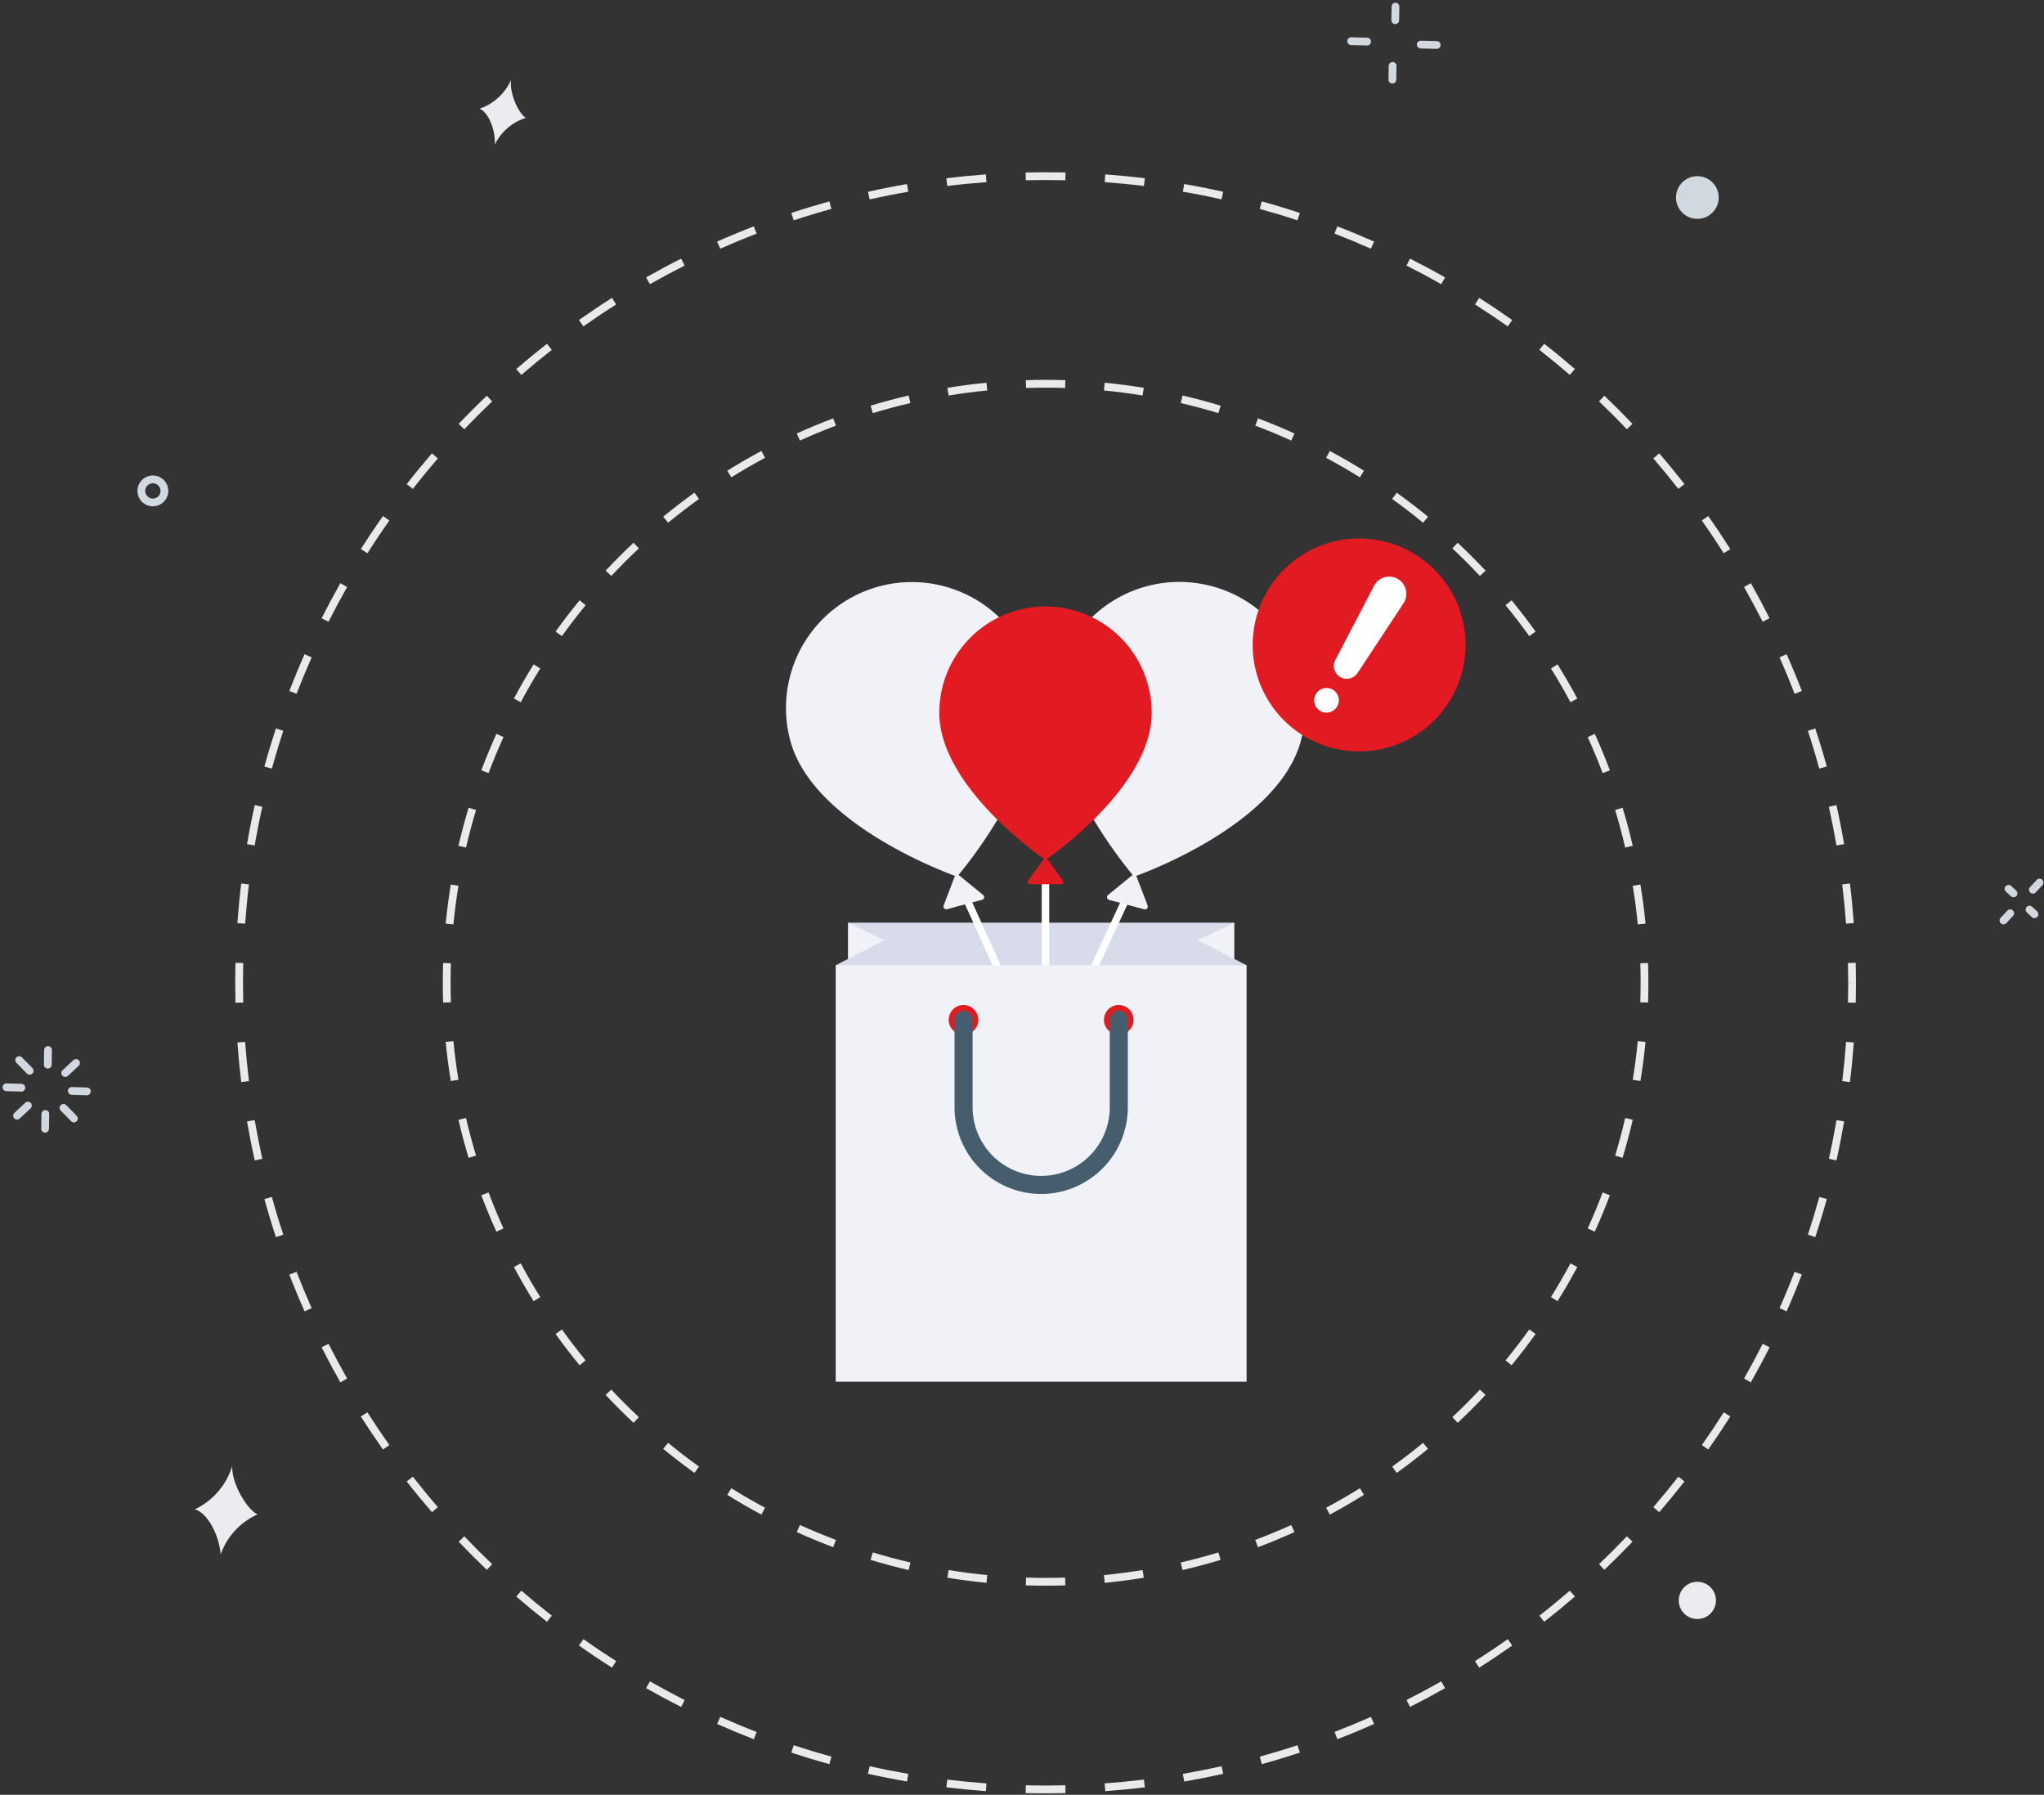 <svg id="Layer_1" data-name="Layer 1" xmlns="http://www.w3.org/2000/svg" viewBox="0 0 647 568"><rect x="0" y="0" width="647" height="568" fill="#333333" stroke="none"/><defs><style>.cls-1{opacity:0.08;isolation:isolate;}.cls-2{fill:#6a84ff;}.cls-3{fill:#d8dbea;}.cls-4{fill:#f1f2f7;}.cls-5{fill:#fff;}.cls-6{fill:#e21b22;}.cls-7{fill:#455d6d;}.cls-8{fill:#e9eaec;}.cls-9{fill:#d2d8df;}.cls-10{fill:#ebecef;}.cls-10,.cls-11{fill-rule:evenodd;}.cls-11{fill:#d1d9e0;}</style></defs><title>No-cart-items</title><path class="cls-1" d="M350.917,191.125a39.927,39.927,0,0,0-16.122,22.62c-4.624,17.246,6.186,38.054,14.81,51.052,9.998-9.685,21.183-23.933,21.183-39.242A39.782,39.782,0,0,0,350.917,191.125Z"/><path class="cls-1" d="M291.11,225.555c0,15.247,11.249,29.557,21.184,39.242,8.624-12.998,19.433-33.806,14.81-51.052a39.652,39.652,0,0,0-16.123-22.62A39.784,39.784,0,0,0,291.11,225.555Z"/><path class="cls-2" d="M288.614,317.347l-7.498-6.999,14.685-7.123Z"/><path class="cls-3" d="M390.698,292.002H268.42l17.816,38.176,96.255-6.005Z"/><path class="cls-4" d="M279.973,297.55l-11.553-5.548v21.275Z"/><path class="cls-3" d="M264.538,305.473l15.442-7.921v19.245Z"/><path class="cls-4" d="M379.147,297.55l11.553-5.548v21.275Z"/><path class="cls-3" d="M394.589,305.473l-15.442-7.921v19.245Z"/><path class="cls-5" d="M357.366,282.419a1.217,1.217,0,0,0-1.561.562l-23.683,51.177V276.982a1.187,1.187,0,0,0-2.374,0v57.05l-23.683-52.176a1.174,1.174,0,1,0-2.124,1l25.932,57.175c0,.062.062.062.124.126.063.062.125.125.188.187a1.317,1.317,0,0,0,.375.25c.063,0,.063.062.125.062h.25a1.465,1.465,0,0,0,.5-.125.061.061,0,0,0,.063-.062c.062,0,.062-.063.125-.063a1.65,1.65,0,0,0,.312-.375l.062-.063,25.932-56.05A1.144,1.144,0,0,0,357.366,282.419Z"/><path class="cls-4" d="M327.134,213.748c7.311,27.369-24.182,63.674-24.182,63.674s-45.49-15.685-52.801-43.053a39.848,39.848,0,1,1,76.983-20.621Z"/><path class="cls-4" d="M311.192,283.233l-8.56-6.998-3.938,10.31a.901.901,0,0,0,1.062,1.188l11.186-3.001A.862.862,0,0,0,311.192,283.233Zm100.604-48.864c-7.312,27.368-52.802,43.053-52.802,43.053s-31.556-36.305-24.182-63.674a39.849,39.849,0,1,1,76.984,20.621Z"/><path class="cls-4" d="M363.249,286.537l-3.937-10.31-8.561,6.999a.902.902,0,0,0,.312,1.561l11.186,3.001A.905.905,0,0,0,363.249,286.537Z"/><path class="cls-6" d="M364.566,225.556a33.618,33.618,0,0,0-67.237,0c0,22.182,28.994,43.366,33.118,46.239l-4.999,6.874a.746.746,0,0,0,.625,1.187h9.749a.763.763,0,0,0,.624-1.187l-4.999-6.874C335.572,268.922,364.566,247.738,364.566,225.556Z"/><path class="cls-4" d="M394.591,305.469H264.535v131.8H394.591Z"/><path class="cls-6" d="M304.997,327.434a4.689,4.689,0,1,0-4.689-4.689A4.689,4.689,0,0,0,304.997,327.434Z"/><path class="cls-6" d="M354.133,327.434a4.689,4.689,0,1,0-4.69-4.689A4.689,4.689,0,0,0,354.133,327.434Z"/><path class="cls-7" d="M329.571,377.854a27.448,27.448,0,0,1-27.424-27.424V322.749a2.86,2.86,0,0,1,5.72,0V350.43a21.704,21.704,0,0,0,43.409,0V322.749a2.86,2.86,0,1,1,5.719,0V350.43A27.448,27.448,0,0,1,329.571,377.854Z"/><path class="cls-8" d="M587.405,317.335q.076-3.148.076-6.314h-2.459q0,3.136-.076,6.255Zm-1.829,25.105q.761-6.221,1.22-12.531l-2.453-.178q-.455,6.248-1.208,12.411ZM581.3,367.247q1.368-6.122,2.443-12.351l-2.423-.418q-1.063,6.168-2.421,12.232Zm-6.702,24.266q1.968-5.963,3.651-12.05l-2.371-.655q-1.665,6.028-3.616,11.934Zm-9.067,23.486q2.55-5.743,4.824-11.631l-2.295-.886q-2.25,5.83-4.777,11.519Zm-11.336,22.478q3.103-5.467,5.945-11.099l-2.196-1.108q-2.812,5.577-5.888,10.993Zm-13.488,21.257q3.627-5.141,7.005-10.463l-2.077-1.318q-3.345,5.271-6.938,10.363ZM525.205,478.569q4.113-4.762,7.994-9.728l-1.938-1.515q-3.843,4.917-7.917,9.636Zm-17.361,18.23q4.56-4.343,8.903-8.903l-1.781-1.696q-4.301,4.515-8.818,8.818Zm-19.055,16.452q4.963-3.879,9.728-7.993l-1.607-1.862q-4.719,4.074-9.636,7.917Zm-20.57,14.513q5.321-3.376,10.462-7.005l-1.418-2.01q-5.091,3.592-10.362,6.938Zm-21.894,12.428q5.631-2.84,11.1-5.945l-1.215-2.139q-5.415,3.075-10.992,5.888Zm-23.009,10.215q5.886-2.272,11.631-4.823l-.998-2.248q-5.688,2.524-11.519,4.776Zm-23.906,7.894q6.087-1.682,12.051-3.651l-.772-2.336q-5.904,1.95-11.933,3.616Zm-24.566,5.494q6.228-1.072,12.351-2.443l-.537-2.401q-6.063,1.356-12.232,2.421Zm-24.987,3.053q6.309-.459,12.53-1.22l-.298-2.441q-6.16.751-12.41,1.208Zm-18.888.685q3.165,0,6.314-.076l-.06-2.459q-3.117.075-6.254.076Zm-6.314-.076q3.147.077,6.314.076v-2.459q-3.136,0-6.255-.076Zm-25.105-1.829q6.221.761,12.531,1.22l.178-2.453q-6.249-.455-12.411-1.208Zm-24.807-4.276q6.122,1.368,12.351,2.443l.418-2.423q-6.168-1.063-12.232-2.421Zm-24.266-6.702q5.962,1.968,12.05,3.651l.655-2.371q-6.029-1.665-11.934-3.616Zm-23.486-9.066q5.744,2.549,11.631,4.823l.886-2.295q-5.83-2.25-11.519-4.776Zm-22.478-11.337q5.468,3.103,11.1,5.945l1.107-2.196q-5.575-2.812-10.992-5.888Zm-21.256-13.488q5.139,3.627,10.463,7.005l1.317-2.077q-5.269-3.345-10.362-6.938Zm-19.836-15.502q4.764,4.113,9.728,7.994l1.515-1.938q-4.916-3.843-9.636-7.917Zm-18.23-17.361q4.343,4.56,8.903,8.903l1.697-1.781q-4.516-4.301-8.819-8.818ZM128.74,468.841q3.879,4.963,7.993,9.728l1.862-1.607q-4.074-4.719-7.917-9.636ZM114.227,448.27q3.377,5.322,7.005,10.463l2.01-1.418q-3.592-5.091-6.938-10.362Zm-12.428-21.893q2.84,5.631,5.945,11.1l2.139-1.215q-3.075-5.415-5.888-10.992ZM91.584,403.368q2.272,5.886,4.823,11.631l2.248-.998q-2.525-5.688-4.777-11.519Zm-7.894-23.906q1.681,6.087,3.651,12.051l2.336-.772q-1.95-5.904-3.616-11.933Zm-5.495-24.566q1.073,6.228,2.444,12.351l2.4-.537q-1.356-6.063-2.42-12.232Zm-3.053-24.987q.459,6.309,1.22,12.531l2.441-.299q-.752-6.16-1.208-12.41Zm-.685-18.888q0,3.166.076,6.314l2.459-.06q-.075-3.117-.075-6.254Zm.076-6.314q-.076,3.148-.076,6.314h2.46q0-3.137.075-6.255Zm1.829-25.105q-.76,6.221-1.22,12.531l2.453.178q.455-6.247,1.208-12.41Zm4.277-24.807q-1.369,6.123-2.444,12.351l2.424.418q1.063-6.168,2.42-12.232Zm6.702-24.266q-1.969,5.962-3.651,12.05l2.371.655q1.665-6.028,3.616-11.934Zm9.066-23.486q-2.549,5.743-4.823,11.631l2.295.886q2.251-5.83,4.777-11.519Zm11.336-22.478q-3.103,5.468-5.945,11.1l2.196,1.107q2.812-5.576,5.888-10.993Zm13.488-21.256q-3.627,5.139-7.005,10.462l2.077,1.318q3.344-5.269,6.938-10.363Zm15.501-19.836q-4.113,4.762-7.993,9.728l1.938,1.515q3.842-4.917,7.917-9.636Zm17.361-18.23q-4.559,4.341-8.903,8.903l1.781,1.696q4.302-4.517,8.819-8.818Zm19.055-16.452q-4.963,3.879-9.728,7.993l1.607,1.862q4.719-4.074,9.636-7.917Zm20.57-14.513q-5.32,3.377-10.462,7.005l1.418,2.009q5.089-3.591,10.362-6.937Zm21.893-12.429q-5.63,2.84-11.099,5.945l1.214,2.139q5.415-3.074,10.993-5.888Zm23.01-10.215q-5.887,2.272-11.631,4.823l.998,2.248q5.688-2.525,11.519-4.777Zm23.905-7.894q-6.087,1.681-12.05,3.651l.771,2.336q5.904-1.95,11.934-3.616Zm24.567-5.495q-6.228,1.074-12.351,2.444l.537,2.4q6.063-1.356,12.232-2.42Zm24.986-3.053q-6.307.459-12.53,1.22l.298,2.442q6.162-.753,12.411-1.209Zm18.889-.685q-3.166,0-6.314.076l.059,2.459q3.119-.075,6.255-.075Zm6.314.076q-3.148-.076-6.314-.076V56.968q3.137,0,6.254.075Zm25.104,1.829q-6.221-.76-12.53-1.22l-.178,2.453q6.247.455,12.41,1.208Zm24.808,4.277q-6.123-1.369-12.352-2.444l-.417,2.424q6.168,1.063,12.232,2.42Zm24.266,6.702q-5.963-1.969-12.051-3.651l-.654,2.371q6.027,1.665,11.933,3.616Zm23.486,9.066q-5.743-2.55-11.631-4.823l-.886,2.295q5.83,2.251,11.519,4.777Zm22.478,11.336q-5.467-3.104-11.1-5.945l-1.107,2.196q5.576,2.812,10.992,5.888Zm21.256,13.488q-5.139-3.627-10.462-7.005l-1.318,2.077q5.269,3.345,10.362,6.937Zm19.836,15.501q-4.764-4.113-9.728-7.993l-1.515,1.938q4.915,3.841,9.636,7.917Zm18.23,17.362q-4.343-4.56-8.903-8.903l-1.696,1.781q4.515,4.301,8.818,8.818Zm16.451,19.055q-3.878-4.963-7.993-9.729l-1.861,1.608q4.073,4.718,7.916,9.635Zm14.514,20.57q-3.378-5.322-7.005-10.463l-2.01,1.418q3.592,5.091,6.938,10.363Zm12.428,21.893q-2.84-5.63-5.945-11.099l-2.139,1.214q3.073,5.415,5.888,10.993Zm10.215,23.01q-2.272-5.888-4.824-11.631l-2.248.998q2.526,5.686,4.777,11.519Zm7.893,23.905q-1.68-6.087-3.651-12.05l-2.335.771q1.95,5.904,3.616,11.934Zm5.495,24.567q-1.074-6.228-2.444-12.351l-2.4.537q1.356,6.063,2.42,12.232Zm3.053,24.986q-.459-6.307-1.22-12.53l-2.442.298q.753,6.162,1.209,12.411Zm.685,18.889q0-3.167-.076-6.314l-2.459.059q.075,3.119.076,6.255Z"/><path class="cls-8" d="M521.672,317.277q.101-3.115.1-6.256h-2.459q0,3.101-.1,6.177Zm-2.421,24.837q1.005-6.129,1.616-12.385l-2.448-.238q-.602,6.172-1.595,12.226Zm-5.648,24.313q1.803-5.951,3.224-12.06l-2.396-.557q-1.4,6.029-3.182,11.903Zm-8.797,23.362q2.574-5.671,4.784-11.537l-2.302-.866q-2.179,5.786-4.722,11.386Zm-11.785,22.002q3.299-5.29,6.254-10.809l-2.168-1.161q-2.916,5.444-6.173,10.67Zm-14.554,20.277q3.96-4.821,7.607-9.9l-1.998-1.434q-3.597,5.011-7.51,9.773ZM461.4,450.283q4.557-4.27,8.83-8.83l-1.795-1.681q-4.215,4.498-8.716,8.716Zm-19.285,15.844q5.076-3.644,9.9-7.607l-1.561-1.901q-4.76,3.911-9.773,7.51Zm-21.186,13.201q5.516-2.953,10.809-6.254l-1.301-2.087q-5.223,3.255-10.669,6.173Zm-22.73,10.315q5.862-2.208,11.537-4.784l-1.017-2.24q-5.598,2.541-11.387,4.722Zm-23.885,7.237q6.107-1.419,12.06-3.224l-.713-2.354q-5.874,1.781-11.904,3.182Zm-24.638,4.04q6.254-.609,12.385-1.616l-.398-2.427q-6.049.991-12.225,1.595Zm-18.708.905q3.14,0,6.256-.1l-.079-2.459q-3.076.099-6.177.1Zm-6.256-.1q3.115.1,6.256.1v-2.459q-3.1,0-6.177-.1Zm-24.837-2.421q6.129,1.005,12.385,1.616l.239-2.448q-6.174-.601-12.226-1.595Zm-24.312-5.648q5.951,1.803,12.06,3.224l.556-2.396q-6.028-1.4-11.903-3.182Zm-23.362-8.797q5.671,2.574,11.536,4.784l.867-2.302q-5.787-2.178-11.387-4.722Zm-22.003-11.784q5.292,3.297,10.809,6.254l1.162-2.168q-5.445-2.916-10.67-6.173ZM209.922,458.52q4.819,3.962,9.9,7.608l1.434-1.998q-5.012-3.599-9.773-7.51Zm-18.215-17.066q4.271,4.557,8.829,8.829l1.682-1.795q-4.499-4.215-8.716-8.716Zm-15.844-19.286q3.643,5.078,7.607,9.9l1.901-1.561q-3.91-4.759-7.51-9.773Zm-13.201-21.186q2.955,5.516,6.254,10.809l2.087-1.3q-3.254-5.224-6.173-10.67Zm-10.314-22.73q2.208,5.862,4.784,11.537l2.24-1.017q-2.541-5.598-4.722-11.386Zm-7.236-23.885q1.418,6.106,3.223,12.06l2.354-.714q-1.779-5.873-3.182-11.903Zm-4.04-24.638q.609,6.254,1.615,12.385l2.428-.397q-.992-6.051-1.595-12.226Zm-.905-18.708q0,3.14.1,6.256l2.458-.079q-.099-3.076-.099-6.177Zm.1-6.256q-.101,3.115-.1,6.256h2.459q0-3.1.099-6.177Zm2.42-24.837q-1.003,6.129-1.615,12.385l2.448.239q.602-6.174,1.595-12.226Zm5.648-24.312q-1.803,5.951-3.224,12.06l2.396.556q1.401-6.028,3.182-11.903Zm8.797-23.362q-2.574,5.671-4.784,11.536l2.302.867q2.18-5.787,4.722-11.387Zm11.784-22.003q-3.297,5.292-6.254,10.809l2.169,1.161q2.916-5.443,6.173-10.669Zm14.555-20.277q-3.961,4.821-7.608,9.9l1.998,1.435q3.597-5.012,7.51-9.774Zm17.066-18.215q-4.557,4.271-8.83,8.83l1.795,1.682q4.215-4.5,8.716-8.717Zm19.285-15.844q-5.078,3.643-9.9,7.607l1.561,1.901q4.76-3.911,9.773-7.51Zm21.185-13.201q-5.514,2.954-10.809,6.254l1.301,2.087q5.223-3.255,10.67-6.173Zm22.73-10.315q-5.862,2.208-11.536,4.784l1.016,2.24q5.598-2.541,11.387-4.722Zm23.886-7.237q-6.108,1.419-12.06,3.224l.713,2.354q5.873-1.779,11.903-3.182Zm24.637-4.039q-6.254.609-12.385,1.615l.398,2.427q6.049-.992,12.226-1.594Zm18.708-.906q-3.139,0-6.256.101l.08,2.458q3.075-.099,6.176-.099Zm6.256.101q-3.115-.101-6.256-.101v2.46q3.101,0,6.177.099Zm24.838,2.42q-6.13-1.004-12.386-1.615l-.238,2.448q6.174.6,12.226,1.595Zm24.312,5.649q-5.95-1.803-12.06-3.224l-.557,2.395q6.029,1.401,11.904,3.183Zm23.362,8.797q-5.671-2.574-11.537-4.784l-.866,2.302q5.785,2.178,11.387,4.722Zm22.002,11.784q-5.291-3.297-10.809-6.254l-1.161,2.168q5.443,2.916,10.67,6.174Zm20.277,14.555q-4.821-3.961-9.9-7.608l-1.434,1.998q5.011,3.599,9.773,7.51Zm18.215,17.066q-4.271-4.557-8.83-8.829l-1.681,1.795q4.498,4.215,8.716,8.716Zm15.845,19.286q-3.645-5.077-7.608-9.901l-1.901,1.562q3.91,4.76,7.51,9.773Zm13.2,21.185q-2.953-5.514-6.254-10.809l-2.087,1.301q3.255,5.223,6.173,10.67Zm10.315,22.73q-2.208-5.862-4.784-11.536l-2.24,1.016q2.541,5.598,4.722,11.387Zm7.237,23.886q-1.419-6.108-3.224-12.06l-2.354.713q1.779,5.872,3.182,11.903Zm4.04,24.638q-.609-6.255-1.616-12.386l-2.427.398q.992,6.051,1.595,12.226Zm.905,18.707q0-3.139-.1-6.255l-2.459.079q.099,3.076.1,6.176Z"/><path class="cls-9" d="M27.498,344.163l-4.74-.146-.075,2.459,4.74.145Zm-4.74-.146a1.23,1.23,0,0,0-.075,2.459Zm4.664,2.604a1.23,1.23,0,1,0,.075-2.458Z"/><path class="cls-9" d="M23.221,335.506l-3.399,3.176,1.679,1.797,3.399-3.175Zm-3.399,3.176a1.229,1.229,0,0,0,.329,2.02,1.222,1.222,0,0,0,.942.031,1.223,1.223,0,0,0,.408-.254Zm5.078-1.378a1.244,1.244,0,0,0,.281-.39,1.23,1.23,0,0,0-1.96-1.408Z"/><path class="cls-9" d="M13.971,332.282l-.071,4.634,2.459.038.071-4.634Zm-.071,4.634a1.229,1.229,0,0,0,.741,1.15,1.244,1.244,0,0,0,.47.101,1.232,1.232,0,0,0,.472-.087,1.215,1.215,0,0,0,.403-.261,1.227,1.227,0,0,0,.373-.865Zm2.531-4.596a1.226,1.226,0,0,0-.346-.876,1.226,1.226,0,0,0-.865-.375,1.23,1.23,0,0,0-1.249,1.213Z"/><path class="cls-9" d="M5.19,336.342l3.301,3.379,1.76-1.718-3.301-3.38Zm3.301,3.379a1.23,1.23,0,1,0,1.76-1.718Zm-1.541-5.098a1.23,1.23,0,1,0-1.76,1.719Z"/><path class="cls-9" d="M1.98,345.317l4.737.145.075-2.458-4.737-.145Zm4.737.145a1.229,1.229,0,0,0,.543-2.35,1.219,1.219,0,0,0-.468-.108Zm-4.662-2.603a1.23,1.23,0,0,0-.075,2.458Z"/><path class="cls-9" d="M6.253,353.974l3.402-3.176L7.977,349l-3.402,3.176Zm3.402-3.176A1.23,1.23,0,1,0,7.977,349Zm-5.08,1.378a1.23,1.23,0,0,0-.316,1.332,1.23,1.23,0,0,0,1.994.466Z"/><path class="cls-9" d="M15.507,357.199l.071-4.634-2.459-.038-.071,4.634Zm.071-4.634a1.231,1.231,0,0,0-.742-1.148,1.227,1.227,0,0,0-1.344.246,1.231,1.231,0,0,0-.374.864Zm-2.531,4.596a1.23,1.23,0,1,0,2.459.038Z"/><path class="cls-9" d="M24.287,353.138l-3.301-3.38-1.76,1.719,3.301,3.379Zm-3.301-3.38a1.23,1.23,0,0,0-.396-.272,1.246,1.246,0,0,0-.47-.101,1.23,1.23,0,0,0-.894,2.092Zm1.541,5.098a1.23,1.23,0,0,0,1.76-1.718Z"/><path class="cls-9" d="M644.663,278.491l-2.084,2.256,1.807,1.669,2.083-2.256Zm-2.084,2.256a1.232,1.232,0,0,0-.213,1.35,1.256,1.256,0,0,0,.282.388,1.237,1.237,0,0,0,.884.325,1.217,1.217,0,0,0,.466-.112,1.233,1.233,0,0,0,.388-.282Zm3.89-.587a1.207,1.207,0,0,0,.254-.409,1.223,1.223,0,0,0-.034-.945,1.228,1.228,0,0,0-.694-.641,1.227,1.227,0,0,0-.944.041,1.211,1.211,0,0,0-.388.285Z"/><path class="cls-9" d="M634.953,282.19l1.572,1.449,1.667-1.809-1.572-1.448Zm1.572,1.449a1.23,1.23,0,0,0,1.667-1.809Zm.095-3.257a1.215,1.215,0,0,0-.409-.251,1.23,1.23,0,0,0-1.258,2.059Z"/><path class="cls-9" d="M635.105,292.117l2.084-2.255-1.807-1.669-2.083,2.255Zm2.084-2.255a1.238,1.238,0,0,0,.254-.41,1.227,1.227,0,0,0-.035-.944,1.199,1.199,0,0,0-.283-.39,1.232,1.232,0,0,0-1.355-.211,1.23,1.23,0,0,0-.388.286Zm-3.89.586a1.23,1.23,0,1,0,1.806,1.669Z"/><path class="cls-9" d="M644.813,288.419l-1.569-1.449-1.669,1.808,1.569,1.448Zm-1.569-1.449a1.237,1.237,0,0,0-.884-.325,1.231,1.231,0,0,0-.785,2.133Zm-.1,3.256a1.23,1.23,0,0,0,2.068-.951,1.228,1.228,0,0,0-.399-.856Z"/><path class="cls-9" d="M454.789,13.011l-5.039-.135-.066,2.459,5.039.135Zm-5.039-.135a1.233,1.233,0,0,0-1.157.728,1.258,1.258,0,0,0-.106.468,1.231,1.231,0,0,0,1.197,1.262Zm4.973,2.594a1.231,1.231,0,0,0,.883-.335,1.243,1.243,0,0,0,.279-.392,1.23,1.23,0,0,0-1.096-1.732Z"/><path class="cls-9" d="M440.488,2.052l-.076,4.307,2.459.044.076-4.307Zm-.076,4.307a1.229,1.229,0,0,0,1.208,1.258A1.229,1.229,0,0,0,442.871,6.402Zm2.535-4.263a1.23,1.23,0,0,0-2.459-.044Z"/><path class="cls-9" d="M427.66,14.258l5.04.133.065-2.459-5.04-.133Zm5.04.133a1.231,1.231,0,0,0,.883-.335,1.242,1.242,0,0,0,.279-.393,1.23,1.23,0,0,0-1.097-1.731Zm-4.975-2.592a1.23,1.23,0,0,0-.065,2.459Z"/><path class="cls-9" d="M441.963,25.218l.076-4.307-2.459-.044-.076,4.307Zm.076-4.307a1.23,1.23,0,1,0-2.459-.044Zm-2.535,4.263a1.22,1.22,0,0,0,.083.474,1.23,1.23,0,0,0,2.376-.431Z"/><path class="cls-10" d="M81.552,479.254a21.873,21.873,0,0,0-11.73,12.728c-.347-5.869-4.073-13.245-8.173-14.308a22.415,22.415,0,0,0,11.863-13.746C73.25,469.668,78.462,478.004,81.552,479.254Z"/><path class="cls-10" d="M166.464,37.309a16.394,16.394,0,0,0-9.839,8.463c.249-4.4-1.889-10.217-4.85-11.363A16.814,16.814,0,0,0,161.8,25.196C161.109,29.451,164.27,36.111,166.464,37.309Z"/><path class="cls-11" d="M537.127,69.262a6.756,6.756,0,1,1,2.599-.458A6.762,6.762,0,0,1,537.127,69.262Z"/><path class="cls-10" d="M537.145,512.367a5.887,5.887,0,1,1,2.262-.399A5.898,5.898,0,0,1,537.145,512.367Z"/><path class="cls-9" d="M50.805,155.411a2.416,2.416,0,0,1-2.467,2.364l-.054,2.459a4.875,4.875,0,0,0,4.98-4.769Zm-2.364-2.465a2.417,2.417,0,0,1,2.364,2.465l2.459.054a4.878,4.878,0,0,0-4.769-4.978Zm-2.465,2.36a2.416,2.416,0,0,1,2.465-2.36l.054-2.459a4.874,4.874,0,0,0-4.978,4.768Zm2.361,2.469a2.414,2.414,0,0,1-2.361-2.469l-2.459-.051a4.875,4.875,0,0,0,4.766,4.979Z"/><path class="cls-6" d="M430.217,237.805a33.692,33.692,0,1,0-33.692-33.692A33.691,33.691,0,0,0,430.217,237.805Z"/><path class="cls-5" d="M442.498,183.235a5.437,5.437,0,0,0-7.563,2.173L422.68,208.876a4.083,4.083,0,0,0,7.026,4.135l14.565-22.11a5.475,5.475,0,0,0-1.773-7.666Z"/><path class="cls-5" d="M417.91,224.991a3.898,3.898,0,1,0-1.137-1.013A3.907,3.907,0,0,0,417.91,224.991Z"/></svg>